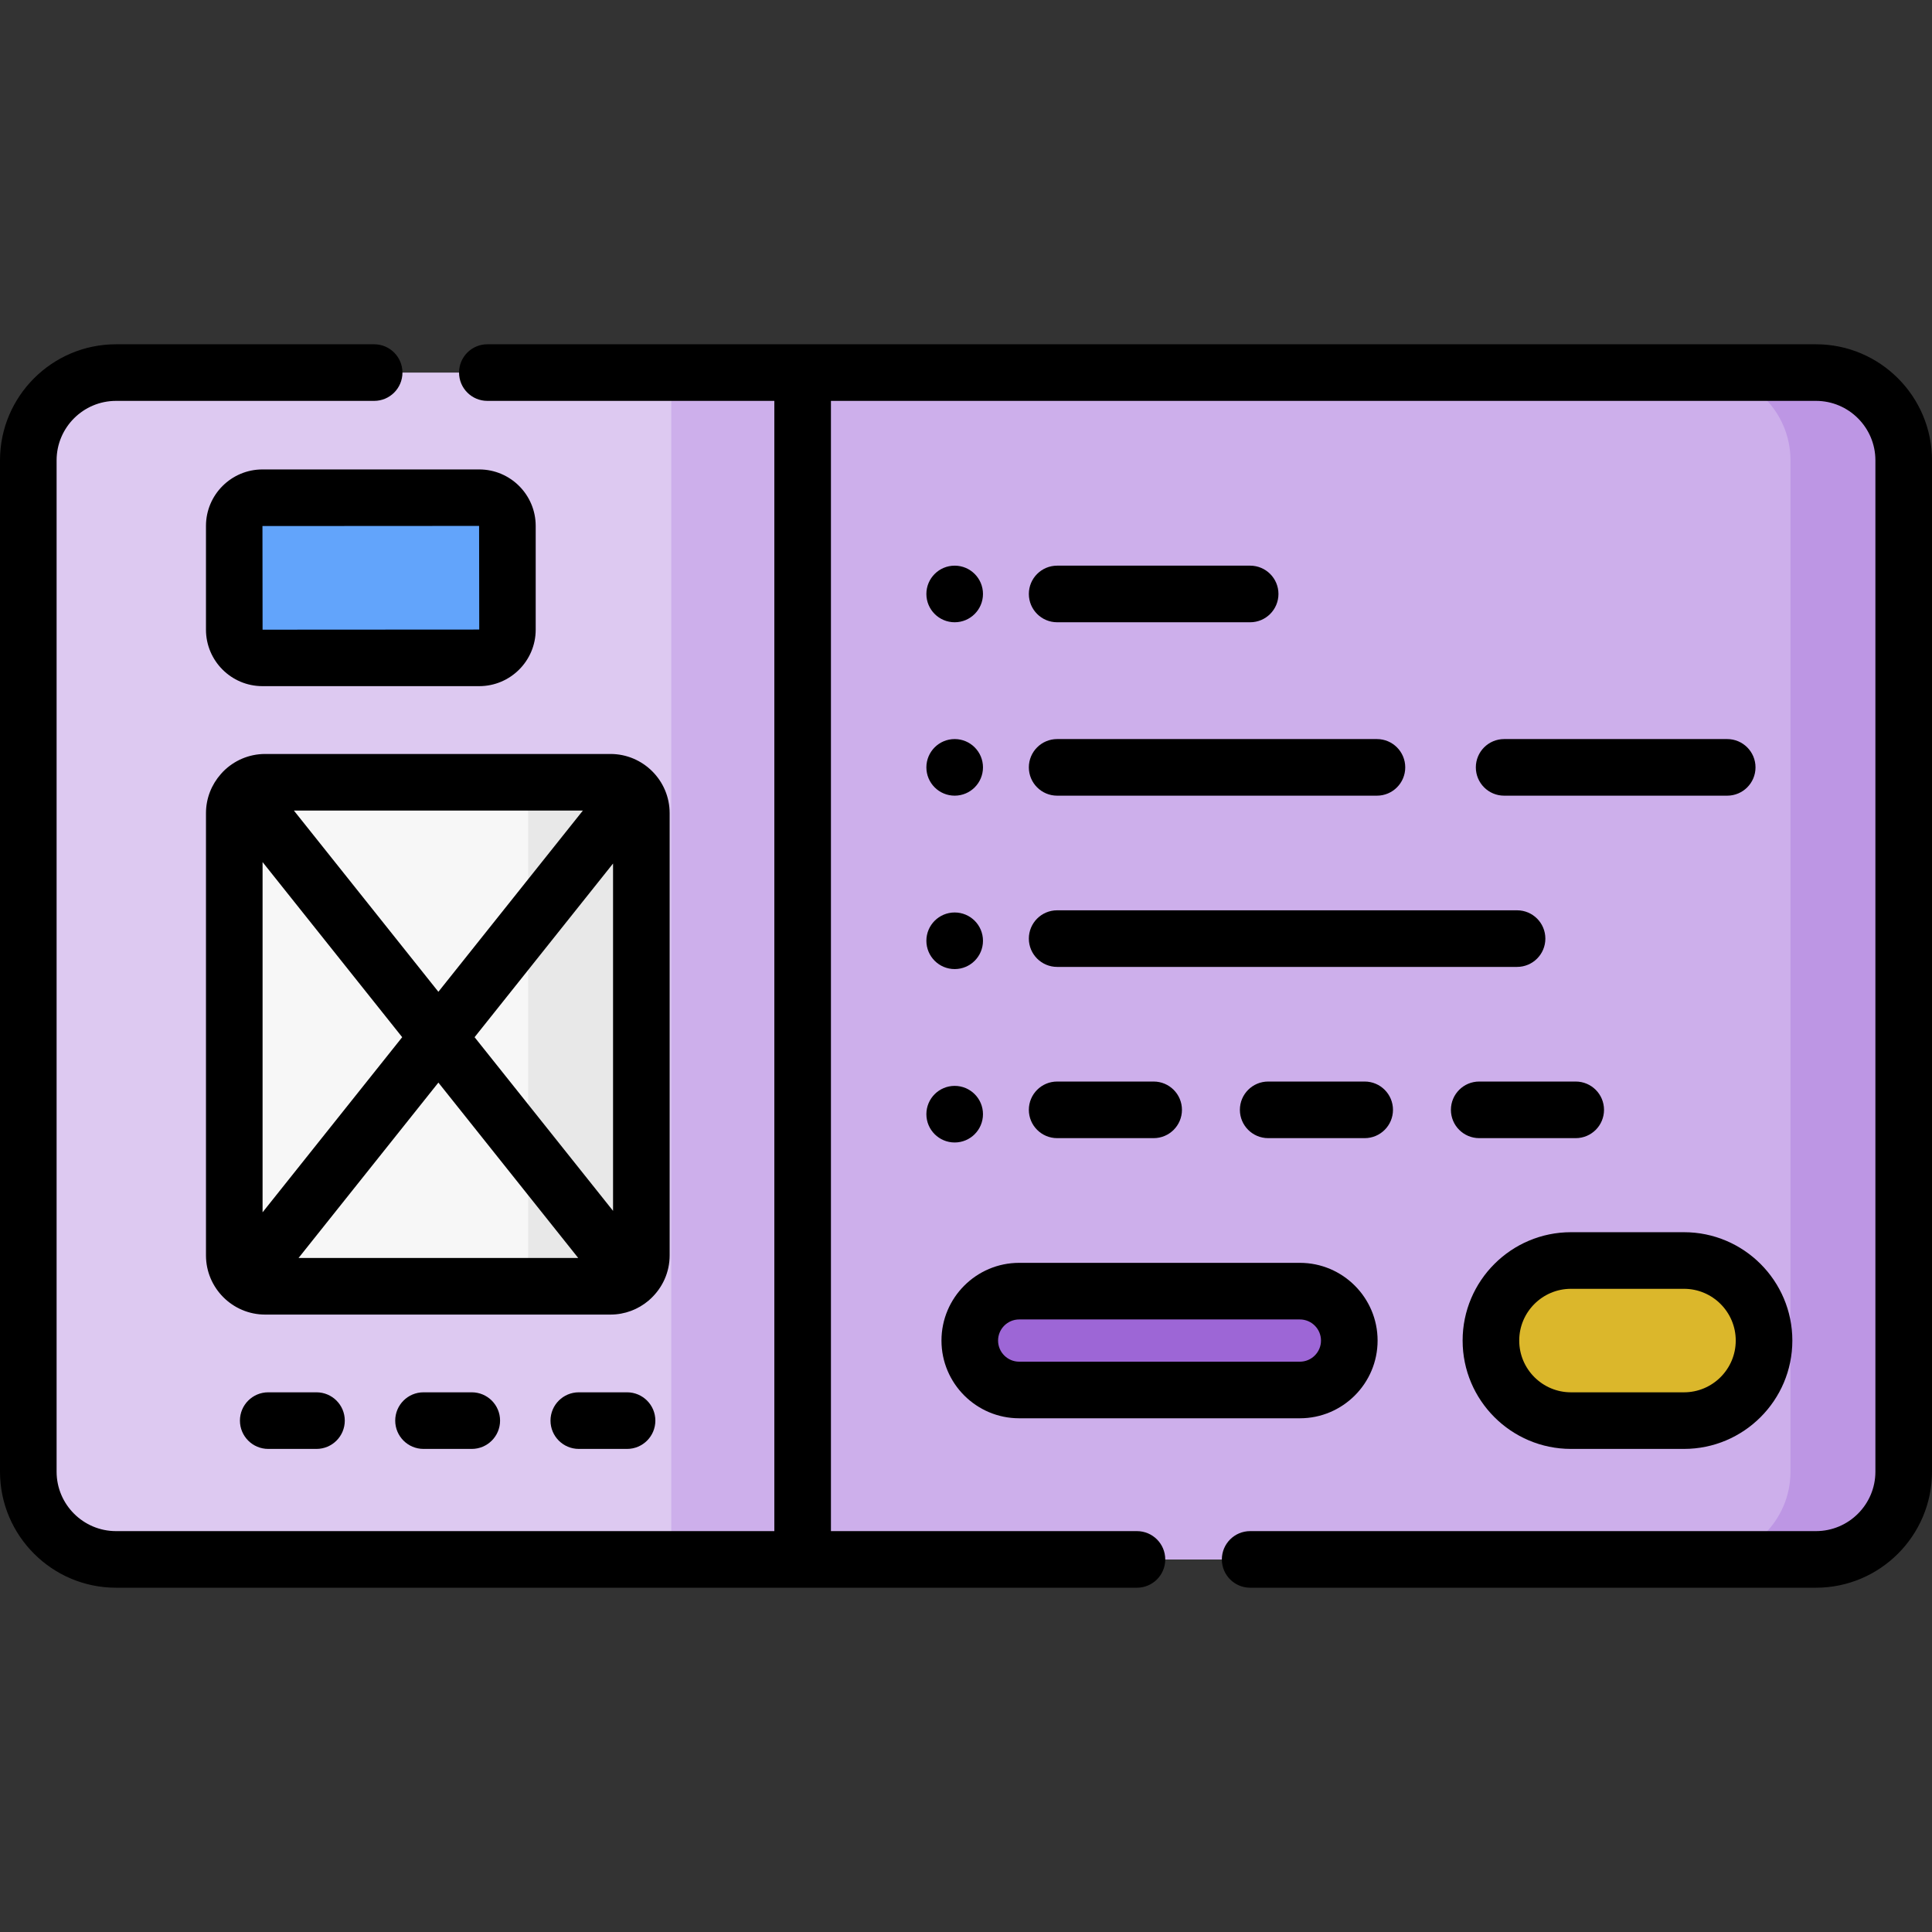 <svg id="Capa_1" enable-background="new 0 0 512 512" height="512" viewBox="0 0 512 512" width="512" xmlns="http://www.w3.org/2000/svg"><rect x="0" y="0" width="512" height="512" fill="#333333" stroke="none"/><g><g><g><path d="m481.247 413.263h-450.494c-12.842 0-23.253-10.41-23.253-23.253v-268.02c0-12.842 10.411-23.253 23.253-23.253h450.495c12.842 0 23.253 10.41 23.253 23.253v268.02c-.001 12.843-10.412 23.253-23.254 23.253z" fill="#ddc9f1"/></g></g><g><g><path d="m177.903 98.737h34.675v314.526h-34.675z" fill="#cdafeb"/></g></g><g><g><path d="m481.247 98.737h-268.541v314.526h268.541c12.842 0 23.253-10.411 23.253-23.253v-268.02c0-12.843-10.411-23.253-23.253-23.253z" fill="#cdafeb"/></g></g><g><g><path d="m481.247 98.737h-30c12.842 0 23.253 10.411 23.253 23.253v268.02c0 12.842-10.411 23.253-23.253 23.253h30c12.842 0 23.253-10.411 23.253-23.253v-268.02c0-12.843-10.411-23.253-23.253-23.253z" fill="#bd96e4"/></g></g><g><g><path d="m126.998 174.335h-57.447c-4.123 0-7.466-3.343-7.466-7.466v-27.497c0-4.123 3.343-7.466 7.466-7.466h57.447c4.123 0 7.466 3.343 7.466 7.466v27.497c.001 4.123-3.342 7.466-7.466 7.466z" fill="#62a4fb"/></g></g><g><g><path d="m446.275 376.478h-29.95c-11.716 0-21.215-9.498-21.215-21.215 0-11.717 9.498-21.215 21.215-21.215h29.95c11.717 0 21.215 9.498 21.215 21.215 0 11.716-9.498 21.215-21.215 21.215z" fill="#dbb72b"/></g></g><g><g><path d="m161.774 340.878h-91.5c-4.523 0-8.189-3.667-8.189-8.189v-117.19c0-4.523 3.667-8.189 8.189-8.189h91.5c4.523 0 8.189 3.666 8.189 8.189v117.189c.001 4.524-3.666 8.19-8.189 8.19z" fill="#f7f7f7"/></g></g><g><g><path d="m161.774 207.31h-30c4.523 0 8.189 3.666 8.189 8.189v117.189c0 4.523-3.666 8.189-8.189 8.189h30c4.523 0 8.189-3.667 8.189-8.189v-117.189c.001-4.522-3.666-8.189-8.189-8.189z" fill="#e8e8e8"/></g></g><g><g><path d="m344.48 368.359h-74.384c-7.233 0-13.096-5.863-13.096-13.096 0-7.233 5.863-13.096 13.096-13.096h74.384c7.233 0 13.096 5.863 13.096 13.096 0 7.233-5.863 13.096-13.096 13.096z" fill="#9d66d6"/></g></g><g><circle cx="253" cy="157.406" r="7.5"/><circle cx="253" cy="203.36" r="7.5"/><circle cx="253" cy="249.315" r="7.5"/><circle cx="253" cy="295.27" r="7.5"/><path d="m481.247 91.237h-352.094c-4.143 0-7.5 3.358-7.5 7.5s3.358 7.5 7.5 7.5h76.053v299.526h-174.453c-8.686 0-15.753-7.067-15.753-15.753v-268.02c0-8.686 7.066-15.753 15.753-15.753h68.4c4.143 0 7.5-3.358 7.5-7.5s-3.357-7.5-7.5-7.5h-68.4c-16.957 0-30.753 13.796-30.753 30.753v268.02c0 16.957 13.796 30.753 30.753 30.753h270.551c4.143 0 7.5-3.358 7.5-7.5s-3.357-7.5-7.5-7.5h-81.098v-299.526h261.041c8.686 0 15.753 7.067 15.753 15.753v268.02c0 8.686-7.066 15.753-15.753 15.753h-149.943c-4.143 0-7.5 3.358-7.5 7.5s3.357 7.5 7.5 7.5h149.943c16.957 0 30.753-13.796 30.753-30.753v-268.02c0-16.957-13.796-30.753-30.753-30.753z"/><path d="m126.998 124.406h-57.446c-8.253 0-14.967 6.714-14.967 14.966v27.497c0 8.253 6.714 14.966 14.967 14.966h57.446c8.253 0 14.967-6.714 14.967-14.966v-27.497c0-8.252-6.714-14.966-14.967-14.966zm-57.413 42.463-.033-27.463 57.413-.034.039 27.463z"/><path d="m416.325 383.977h29.95c15.833 0 28.715-12.881 28.715-28.715 0-15.833-12.882-28.715-28.715-28.715h-29.95c-15.833 0-28.715 12.881-28.715 28.715s12.882 28.715 28.715 28.715zm0-42.429h29.95c7.563 0 13.715 6.152 13.715 13.715 0 7.562-6.152 13.715-13.715 13.715h-29.95c-7.563 0-13.715-6.152-13.715-13.715 0-7.562 6.153-13.715 13.715-13.715z"/><path d="m177.464 215.499c0-8.651-7.038-15.689-15.689-15.689h-91.5c-4.36 0-8.307 1.79-11.153 4.671-.216.21-.415.432-.601.661-2.441 2.766-3.935 6.386-3.935 10.357v117.189c0 8.651 7.038 15.689 15.689 15.689h91.5c3.835 0 7.349-1.388 10.077-3.681 0 0 .001-.001.002-.001.237-.189.455-.393.663-.603 3.038-2.863 4.947-6.91 4.947-11.404zm-15 105.39-36.694-46.023 36.694-46.024zm-46.287-58.054-38.29-48.025h76.58zm-46.592-34.376 37.001 46.407-37.001 46.408zm46.592 58.438 37.06 46.482h-74.12z"/><path d="m280.155 164.906h51.148c4.143 0 7.5-3.358 7.5-7.5s-3.357-7.5-7.5-7.5h-51.148c-4.143 0-7.5 3.358-7.5 7.5s3.358 7.5 7.5 7.5z"/><path d="m280.155 301.619h25.574c4.143 0 7.5-3.358 7.5-7.5s-3.357-7.5-7.5-7.5h-25.574c-4.143 0-7.5 3.358-7.5 7.5s3.358 7.5 7.5 7.5z"/><path d="m336.082 286.619c-4.142 0-7.5 3.358-7.5 7.5s3.358 7.5 7.5 7.5h25.573c4.143 0 7.5-3.358 7.5-7.5s-3.357-7.5-7.5-7.5z"/><path d="m425.082 294.119c0-4.142-3.357-7.5-7.5-7.5h-25.574c-4.143 0-7.5 3.358-7.5 7.5s3.357 7.5 7.5 7.5h25.574c4.143 0 7.5-3.358 7.5-7.5z"/><path d="m280.155 210.861h84.749c4.143 0 7.5-3.358 7.5-7.5s-3.357-7.5-7.5-7.5h-84.749c-4.143 0-7.5 3.358-7.5 7.5s3.358 7.5 7.5 7.5z"/><path d="m280.155 256.24h121.882c4.143 0 7.5-3.358 7.5-7.5s-3.357-7.5-7.5-7.5h-121.882c-4.143 0-7.5 3.358-7.5 7.5s3.358 7.5 7.5 7.5z"/><path d="m457.728 195.861h-59.116c-4.142 0-7.5 3.358-7.5 7.5s3.358 7.5 7.5 7.5h59.116c4.143 0 7.5-3.358 7.5-7.5 0-4.143-3.358-7.5-7.5-7.5z"/><path d="m71.085 368.977c-4.143 0-7.5 3.358-7.5 7.5s3.357 7.5 7.5 7.5h12.787c4.143 0 7.5-3.358 7.5-7.5s-3.357-7.5-7.5-7.5z"/><path d="m112.237 368.977c-4.143 0-7.5 3.358-7.5 7.5s3.357 7.5 7.5 7.5h12.787c4.143 0 7.5-3.358 7.5-7.5s-3.357-7.5-7.5-7.5z"/><path d="m166.177 368.977h-12.787c-4.143 0-7.5 3.358-7.5 7.5s3.357 7.5 7.5 7.5h12.787c4.143 0 7.5-3.358 7.5-7.5s-3.358-7.5-7.5-7.5z"/><path d="m270.096 375.859h74.385c11.356 0 20.596-9.24 20.596-20.596 0-11.357-9.239-20.596-20.596-20.596h-74.385c-11.356 0-20.596 9.24-20.596 20.596 0 11.357 9.239 20.596 20.596 20.596zm0-26.192h74.385c3.086 0 5.596 2.51 5.596 5.596s-2.51 5.596-5.596 5.596h-74.385c-3.086 0-5.596-2.51-5.596-5.596s2.51-5.596 5.596-5.596z"/></g></g></svg>